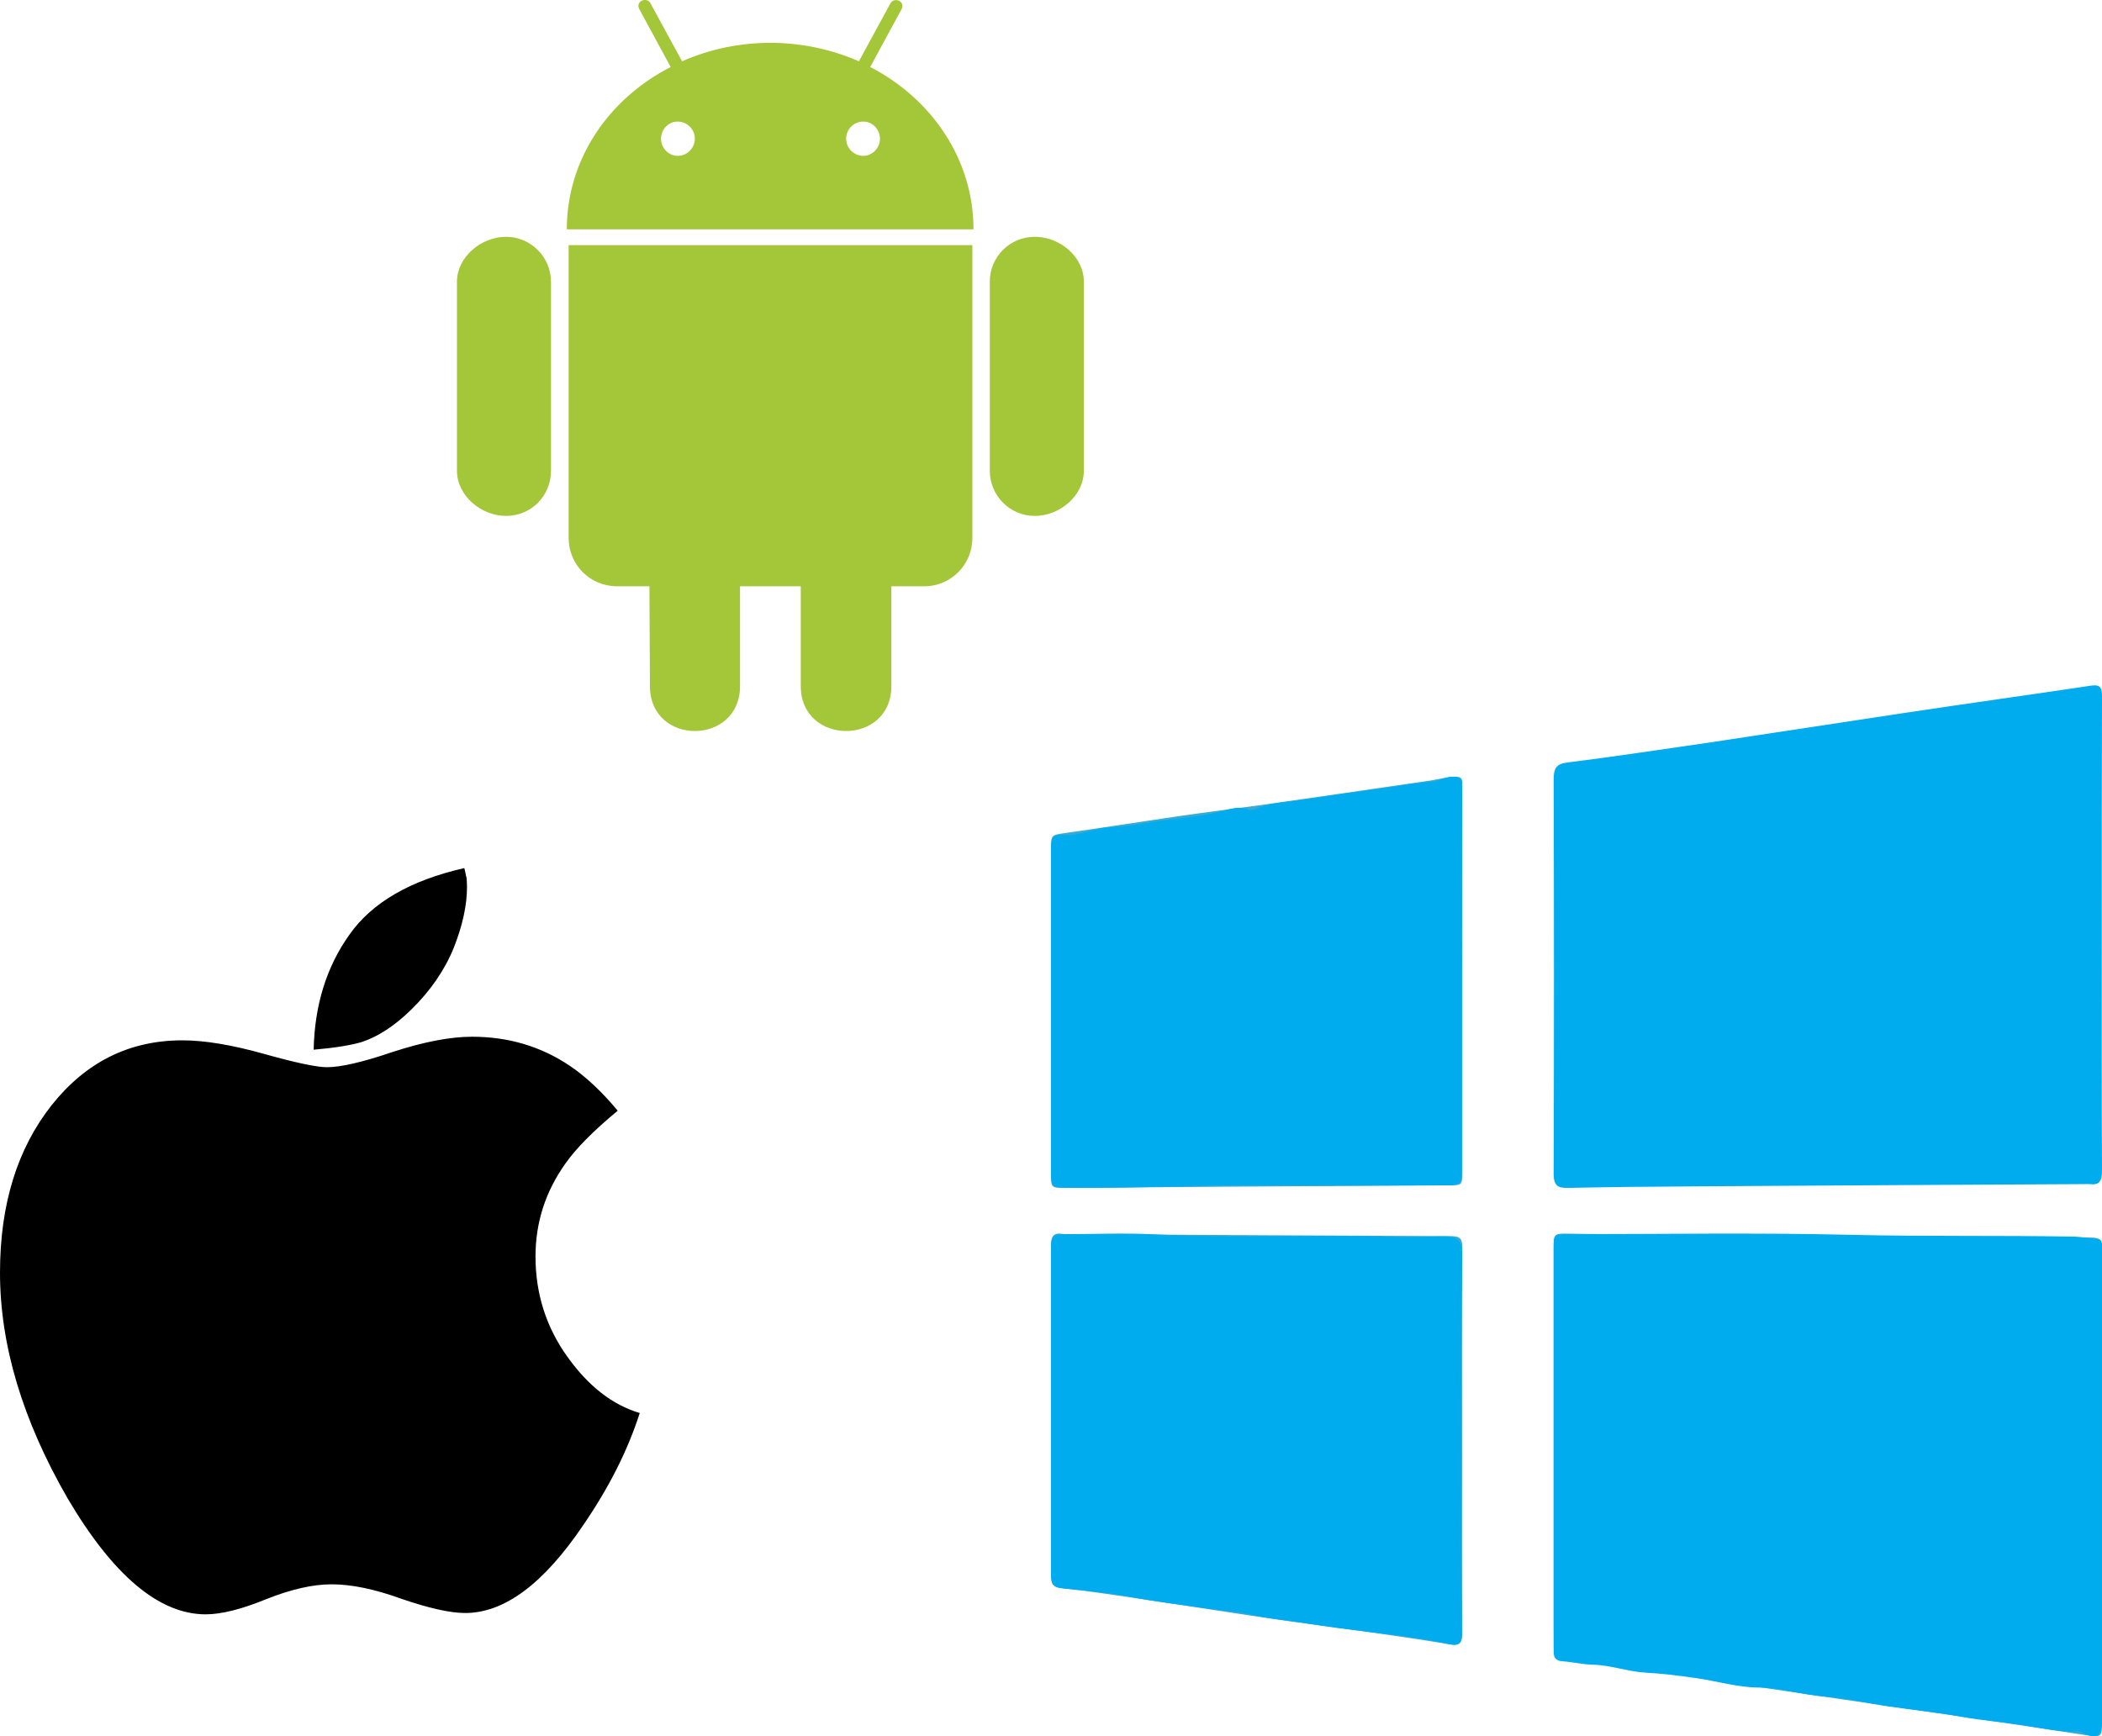 <?xml version="1.0" encoding="UTF-8"?>
<svg width="46px" height="38px" viewBox="0 0 46 38" version="1.1" xmlns="http://www.w3.org/2000/svg" xmlns:xlink="http://www.w3.org/1999/xlink">
    <!-- Generator: Sketch 59 (86127) - https://sketch.com -->
    <title>hydrid</title>
    <desc>Created with Sketch.</desc>
    <g id="Page-1" stroke="none" stroke-width="1" fill="none" fill-rule="evenodd">
        <g id="hydrid" fill-rule="nonzero">
            <g id="iconfinder_windows_1220364" transform="translate(23, 15)">
                <path d="M22.995,5.462 C22.995,7.182 22.991,8.902 23,10.617 C23,10.85 22.945,10.946 22.724,10.917 C22.687,10.913 22.645,10.917 22.608,10.917 C19.77,10.932 16.931,10.946 14.088,10.966 C13.161,10.971 12.23,10.98 11.304,11 C11.078,11.005 11,10.937 11,10.685 C11.009,7.812 11.009,4.939 11,2.066 C11,1.819 11.051,1.717 11.309,1.688 C12.346,1.557 13.373,1.402 14.406,1.252 C15.834,1.039 17.258,0.816 18.682,0.603 C20.041,0.399 21.401,0.21 22.76,0.007 C22.977,-0.027 23,0.07 23,0.259 C22.995,1.988 22.995,3.728 22.995,5.462 Z" id="Path" fill="#00ACEE"></path>
                <path d="M9,6.472 C9,7.859 9,9.252 9,10.64 C9,10.943 9,10.943 8.698,10.943 C8.139,10.948 7.585,10.948 7.027,10.953 C4.793,10.967 2.559,10.981 0.325,11 C0,11 0,11.005 0,10.673 C0,8.314 0,5.955 0,3.592 C0,3.265 0.005,3.279 0.316,3.232 C1.122,3.118 1.927,2.99 2.733,2.872 C3.351,2.782 3.973,2.706 4.591,2.621 C5.837,2.445 7.082,2.261 8.322,2.081 C8.501,2.052 8.679,2 8.862,2 C8.958,2 9.004,2.033 9,2.137 C8.995,2.218 9,2.294 9,2.374 C9,3.738 9,5.103 9,6.472 Z M8.858,6.443 C8.858,5.088 8.853,3.729 8.862,2.374 C8.862,2.175 8.794,2.133 8.624,2.142 C8.482,2.152 8.373,2.237 8.231,2.246 C7.929,2.265 7.631,2.322 7.329,2.365 C6.738,2.45 6.143,2.526 5.557,2.621 C5.2,2.677 4.829,2.673 4.486,2.819 C4.427,2.843 4.367,2.862 4.308,2.838 C4.115,2.758 3.918,2.829 3.749,2.872 C3.319,2.985 2.875,3.014 2.435,3.075 C2.069,3.127 1.703,3.203 1.332,3.217 C1.021,3.227 0.742,3.393 0.421,3.378 C0.146,3.364 0.11,3.416 0.11,3.71 C0.11,5.984 0.11,8.253 0.11,10.526 C0.11,10.834 0.142,10.858 0.439,10.863 C1.9,10.886 3.365,10.792 4.825,10.811 C6.043,10.825 7.265,10.815 8.482,10.811 C8.835,10.811 8.853,10.796 8.853,10.417 C8.858,9.091 8.858,7.769 8.858,6.443 Z" id="Shape" fill="#35ABD5"></path>
                <path d="M8.995,16.551 C8.995,17.948 8.991,19.344 9,20.74 C9,20.953 8.959,21.029 8.739,20.991 C8.081,20.882 7.417,20.787 6.754,20.692 C6.068,20.593 5.382,20.513 4.696,20.409 C3.727,20.267 2.758,20.11 1.783,19.968 C1.271,19.893 0.759,19.817 0.247,19.76 C0.064,19.741 0,19.68 0,19.486 C0.005,17.082 0.005,14.677 0,12.268 C0,12.065 0.05,11.97 0.261,12.008 C0.357,12.022 0.457,12.013 0.558,12.013 C3.293,12.027 6.027,12.046 8.762,12.056 C8.959,12.056 9.004,12.122 9,12.311 C8.991,13.726 8.995,15.136 8.995,16.551 Z M8.853,16.556 C8.853,15.231 8.844,13.906 8.858,12.586 C8.863,12.24 8.712,12.188 8.465,12.188 C8.09,12.188 7.719,12.207 7.34,12.197 C5.666,12.15 3.992,12.231 2.319,12.145 C1.687,12.112 1.056,12.141 0.421,12.141 C0.142,12.141 0.11,12.179 0.11,12.472 C0.11,14.748 0.11,17.029 0.11,19.306 C0.11,19.613 0.155,19.642 0.448,19.67 C0.901,19.713 1.354,19.751 1.797,19.841 C2.355,19.949 2.918,20.011 3.48,20.091 C3.773,20.134 4.075,20.144 4.354,20.214 C4.751,20.309 5.154,20.338 5.552,20.404 C5.986,20.48 6.434,20.536 6.878,20.584 C7.445,20.65 8.016,20.716 8.579,20.844 C8.762,20.887 8.849,20.83 8.849,20.603 C8.849,19.249 8.853,17.9 8.853,16.556 Z" id="Shape" fill="#35ABD5"></path>
                <path d="M23,17.548 C23,19.248 23,20.948 23,22.653 C23,23.024 23,23.029 22.637,22.976 C21.771,22.846 20.911,22.711 20.046,22.586 C18.854,22.412 17.663,22.249 16.475,22.07 C15.348,21.907 14.216,21.738 13.089,21.56 C12.463,21.459 11.828,21.406 11.202,21.285 C11.005,21.247 11,21.155 11,21.001 C11,19.436 11,17.871 11,16.306 C11,14.972 11,13.643 11,12.309 C11,12.015 11.009,11.996 11.304,12.001 C15.127,12.068 18.951,12.068 22.775,12.087 C22.968,12.087 23,12.169 23,12.342 C23,14.081 23,15.815 23,17.548 C23,17.548 23,17.548 23,17.548 Z M22.922,17.5 C22.922,16.186 22.922,14.866 22.922,13.551 C22.922,13.176 22.922,12.795 22.922,12.42 C22.922,12.323 22.94,12.222 22.798,12.212 C22.637,12.203 22.48,12.174 22.319,12.169 C20.718,12.14 19.117,12.169 17.515,12.131 C15.486,12.082 13.452,12.116 11.419,12.116 C11.097,12.116 11.097,12.116 11.097,12.444 C11.097,15.107 11.097,17.77 11.097,20.438 C11.097,20.63 11.101,20.823 11.097,21.016 C11.092,21.16 11.152,21.208 11.29,21.218 C11.511,21.232 11.727,21.285 11.948,21.29 C12.33,21.3 12.693,21.44 13.08,21.459 C13.452,21.478 13.821,21.531 14.189,21.579 C14.626,21.642 15.058,21.772 15.495,21.777 C15.988,21.781 16.457,21.94 16.945,21.969 C17.4,21.998 17.847,22.109 18.298,22.176 C18.831,22.253 19.37,22.311 19.903,22.403 C20.317,22.475 20.732,22.509 21.146,22.566 C21.578,22.629 22.002,22.735 22.439,22.711 C22.471,22.711 22.508,22.745 22.54,22.759 C22.807,22.879 22.922,22.802 22.922,22.494 C22.922,20.838 22.922,19.171 22.922,17.5 Z" id="Shape" fill="#35ABD5"></path>
                <path d="M8.991,6.438 C8.991,7.806 8.991,9.175 8.991,10.538 C8.991,10.929 8.976,10.944 8.609,10.944 C7.357,10.944 6.1,10.958 4.848,10.944 C3.342,10.924 1.84,11.017 0.339,10.997 C0.033,10.992 0,10.963 0,10.65 C0,8.305 0,5.964 0,3.619 C0,3.316 0.038,3.262 0.32,3.277 C0.645,3.296 0.937,3.12 1.257,3.11 C1.638,3.101 2.015,3.018 2.391,2.964 C2.838,2.9 3.295,2.876 3.742,2.754 C3.916,2.705 4.119,2.636 4.316,2.719 C4.378,2.744 4.439,2.724 4.5,2.7 C4.853,2.548 5.234,2.553 5.601,2.495 C6.209,2.397 6.816,2.314 7.423,2.231 C7.729,2.187 8.04,2.128 8.35,2.109 C8.496,2.099 8.614,2.011 8.755,2.001 C8.934,1.991 9,2.04 9,2.241 C8.991,3.638 8.991,5.036 8.991,6.438 Z" id="Path" fill="#00ACEE"></path>
                <path d="M8.986,16.57 C8.986,17.961 8.981,19.352 8.99,20.738 C8.99,20.972 8.901,21.03 8.713,20.987 C8.134,20.855 7.546,20.782 6.963,20.718 C6.506,20.664 6.045,20.606 5.598,20.533 C5.189,20.464 4.775,20.435 4.366,20.337 C4.079,20.269 3.768,20.254 3.467,20.211 C2.889,20.128 2.31,20.064 1.736,19.952 C1.28,19.859 0.814,19.82 0.348,19.776 C0.042,19.747 0,19.723 0,19.4 C0,17.053 0,14.701 0,12.353 C0,12.046 0.033,12.012 0.32,12.012 C0.969,12.012 1.623,11.982 2.272,12.017 C3.994,12.104 5.716,12.017 7.438,12.07 C7.824,12.08 8.21,12.065 8.595,12.06 C8.849,12.06 9.005,12.114 9,12.47 C8.976,13.837 8.986,15.203 8.986,16.57 Z" id="Path" fill="#00ACEE"></path>
                <path d="M22.999,17.528 C22.999,19.244 22.999,20.956 22.999,22.672 C22.999,22.989 22.882,23.068 22.612,22.944 C22.574,22.93 22.542,22.895 22.509,22.895 C22.065,22.92 21.631,22.811 21.197,22.747 C20.777,22.687 20.357,22.653 19.936,22.578 C19.395,22.479 18.849,22.425 18.307,22.346 C17.849,22.277 17.392,22.163 16.934,22.133 C16.439,22.098 15.968,21.94 15.464,21.935 C15.02,21.93 14.581,21.797 14.138,21.732 C13.764,21.678 13.386,21.629 13.012,21.609 C12.625,21.589 12.256,21.445 11.864,21.436 C11.64,21.431 11.42,21.376 11.196,21.361 C11.061,21.351 11,21.297 11,21.154 C11.005,20.956 11,20.758 11,20.56 C11,17.824 11,15.089 11,12.348 C11,12.012 11,12.012 11.327,12.012 C13.391,12.012 15.45,11.977 17.513,12.027 C19.138,12.066 20.763,12.037 22.388,12.066 C22.551,12.071 22.71,12.101 22.873,12.111 C23.018,12.116 22.999,12.224 22.999,12.323 C22.999,12.709 22.999,13.1 22.999,13.486 C22.999,14.827 22.999,16.177 22.999,17.528 Z" id="Path" fill="#00ACEE"></path>
            </g>
            <g id="iconfinder_Apple_367618" transform="translate(0, 19)" fill="#000000">
                <path d="M7.91,3.809 C7.662,3.881 7.312,3.936 6.864,3.975 C6.885,3 7.145,2.159 7.649,1.454 C8.144,0.752 8.981,0.268 10.16,0 C10.167,0.019 10.177,0.056 10.186,0.108 C10.195,0.16 10.204,0.196 10.211,0.216 C10.211,0.242 10.213,0.275 10.217,0.314 C10.219,0.354 10.22,0.386 10.22,0.413 C10.22,0.812 10.123,1.256 9.929,1.747 C9.729,2.238 9.417,2.689 8.995,3.102 C8.634,3.454 8.271,3.691 7.91,3.809 Z M12.412,10.689 C11.95,10.042 11.719,9.312 11.719,8.5 C11.719,7.761 11.935,7.083 12.372,6.469 C12.606,6.134 12.988,5.749 13.518,5.31 C13.169,4.891 12.821,4.565 12.472,4.329 C11.842,3.904 11.128,3.691 10.33,3.691 C9.855,3.691 9.276,3.802 8.594,4.024 C7.937,4.248 7.457,4.358 7.156,4.358 C6.928,4.358 6.466,4.26 5.769,4.064 C5.065,3.867 4.473,3.77 3.991,3.77 C2.837,3.77 1.887,4.24 1.135,5.183 C0.378,6.138 0,7.363 0,8.853 C0,10.439 0.493,12.083 1.478,13.792 C2.476,15.486 3.484,16.333 4.502,16.333 C4.843,16.333 5.287,16.222 5.828,16 C6.371,15.784 6.848,15.676 7.257,15.676 C7.692,15.676 8.198,15.781 8.773,15.989 C9.382,16.199 9.852,16.304 10.18,16.304 C11.038,16.304 11.898,15.663 12.764,14.38 C13.325,13.562 13.738,12.745 14,11.927 C13.402,11.749 12.874,11.338 12.412,10.689 Z" id="Shape"></path>
            </g>
            <path d="M12.058,6.166 L12.058,10.303 C12.058,10.853 11.626,11.292 11.075,11.292 C10.529,11.292 10,10.849 10,10.303 L10,6.166 C10,5.626 10.529,5.183 11.075,5.183 C11.615,5.183 12.058,5.626 12.058,6.166 Z M12.444,11.775 C12.444,12.361 12.915,12.832 13.501,12.832 L14.212,12.832 L14.223,15.015 C14.223,16.334 16.195,16.323 16.195,15.015 L16.195,12.832 L17.524,12.832 L17.524,15.015 C17.524,16.326 19.507,16.33 19.507,15.015 L19.507,12.832 L20.229,12.832 C20.808,12.832 21.279,12.361 21.279,11.775 L21.279,5.365 L12.444,5.365 L12.444,11.775 Z M21.304,5.019 L12.404,5.019 C12.404,3.49 13.319,2.16 14.677,1.467 L13.994,0.206 C13.894,0.031 14.148,-0.08 14.234,0.07 L14.927,1.342 C16.174,0.789 17.606,0.817 18.796,1.342 L19.486,0.074 C19.575,-0.08 19.825,0.035 19.725,0.21 L19.043,1.467 C20.39,2.16 21.304,3.49 21.304,5.019 L21.304,5.019 Z M15.206,3.036 C15.206,2.832 15.041,2.661 14.83,2.661 C14.627,2.661 14.466,2.832 14.466,3.036 C14.466,3.239 14.63,3.411 14.83,3.411 C15.041,3.411 15.206,3.239 15.206,3.036 Z M19.257,3.036 C19.257,2.832 19.093,2.661 18.893,2.661 C18.682,2.661 18.517,2.832 18.517,3.036 C18.517,3.239 18.682,3.411 18.893,3.411 C19.093,3.411 19.257,3.239 19.257,3.036 Z M22.644,5.183 C22.105,5.183 21.661,5.615 21.661,6.166 L21.661,10.303 C21.661,10.853 22.105,11.292 22.644,11.292 C23.194,11.292 23.719,10.849 23.719,10.303 L23.719,6.166 C23.719,5.615 23.191,5.183 22.644,5.183 Z" id="Shape" fill="#A4C639"></path>
        </g>
    </g>
</svg>